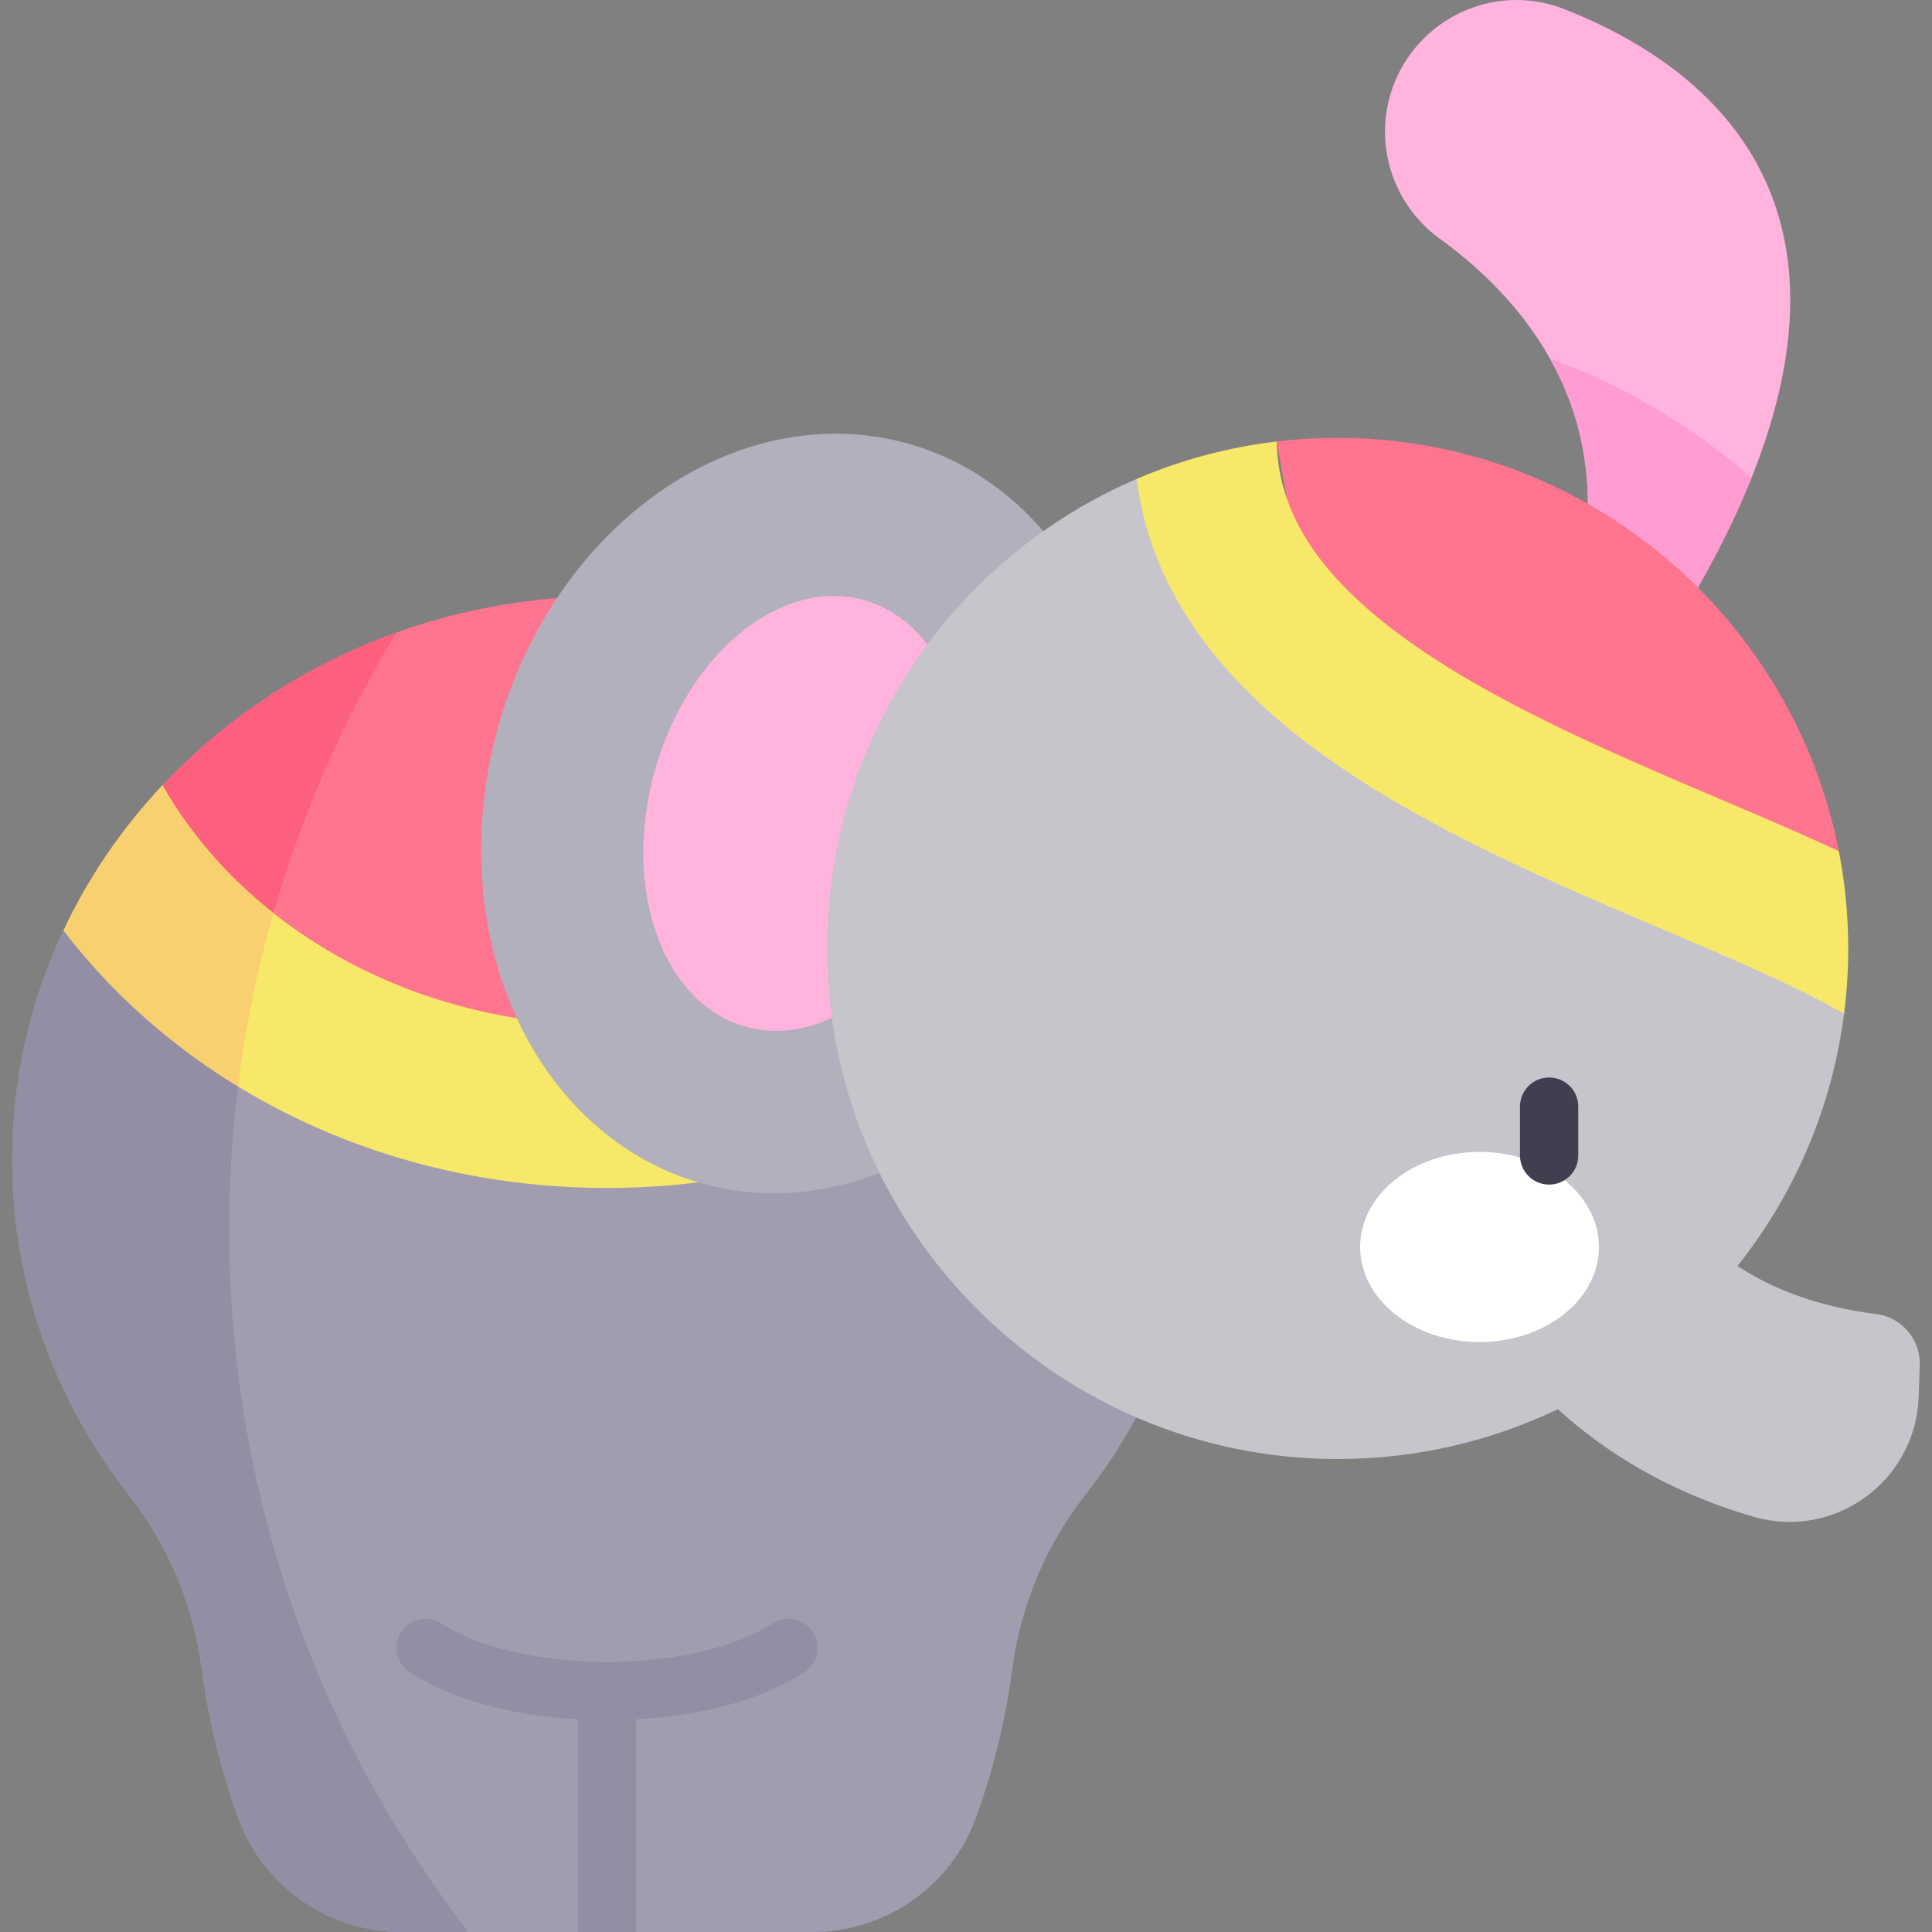 <svg id="Capa_1" enable-background="new 0 0 497 497" height="512" viewBox="0 0 497 497" width="512" xmlns="http://www.w3.org/2000/svg"><rect x="0" y="0" width="497" height="497" fill="#808080" stroke="none"/><g><path d="m402.293 2.304c-16.61-6.501-35.406 1.214-42.889 17.405-6.805 14.725-2.183 32.158 10.95 41.68 17.478 12.673 38.123 34.732 38.123 68.223l28.295 21.525c54.639-95.723 2.981-134.171-34.479-148.833z" fill="#ffb3dd"/><path d="m295.965 239.331h-279.614c-8.496 18.027-13.214 38-13.214 59.02 0 32.307 11.152 62.143 30.006 86.245 10.076 12.881 16.538 28.175 18.701 44.385 1.457 10.92 4.22 24.395 9.404 38.618 6.436 17.657 23.243 29.4 42.036 29.4h105.749c18.793 0 35.601-11.743 42.036-29.4 5.184-14.224 7.947-27.698 9.404-38.618 2.163-16.21 8.624-31.504 18.701-44.385 18.854-24.102 30.006-53.938 30.006-86.245-.001-21.019-4.72-40.993-13.215-59.02z" fill="#a19dae"/><path d="m398.727 92.252c5.846 10.406 9.75 22.801 9.75 37.36l28.295 21.525c5.709-10.002 10.243-19.37 13.768-28.16-15.12-13.298-32.683-23.782-51.813-30.725z" fill="#ff9dd3"/><path d="m473.034 218.971c-11.676-59.93-64.492-105.746-127.696-106.321-5.723-.052-11.362.262-16.908.921l10.619 60.114 115.629 55.567z" fill="#ff748f"/><path d="m41.796 202.022c28.019-29.85 68.875-48.662 114.356-48.662 45.491 0 86.348 18.812 114.367 48.662v35.298l-114.362 47.359-114.361-45.348z" fill="#ff748f"/><path d="m58.945 316.364c0-26.638 3.547-52.454 10.167-77.032h-52.761c-8.496 18.027-13.214 38-13.214 59.02 0 32.307 11.152 62.143 30.006 86.245 10.076 12.881 16.538 28.175 18.701 44.385 1.457 10.92 4.22 24.395 9.404 38.618 6.436 17.657 23.243 29.4 42.036 29.4h17.185c-38.599-50.174-61.524-112.756-61.524-180.636z" fill="#938ea3"/><path d="m101.943 162.738c-23.3 8.369-43.888 21.962-60.147 39.284v37.31l24.829 9.845c7.192-30.922 19.249-60.006 35.318-86.439z" fill="#fd5f7e"/><g><path d="m295.965 239.331c-6.121 8.025-13.152 15.579-21.04 22.557-31.848 28.186-74.023 43.713-118.772 43.713-44.738 0-86.923-15.526-118.772-43.713-7.889-6.979-14.909-14.533-21.03-22.547 6.434-13.696 15.056-26.261 25.445-37.32 20.789 36.535 64.24 61.729 114.356 61.729s93.567-25.194 114.367-61.729c10.379 11.049 19.001 23.625 25.446 37.31z" fill="#f8e86a"/></g><ellipse cx="207.127" cy="209.264" fill="#b2b0bc" rx="98.807" ry="82.001" transform="matrix(.265 -.964 .964 .265 -49.576 353.475)"/><ellipse cx="207.127" cy="209.264" fill="#ffb3dd" rx="56.956" ry="40.15" transform="matrix(.265 -.964 .964 .265 -49.576 353.474)"/><path d="m474.373 260.78c-3.107 24.336-12.869 46.6-27.412 64.889 9.793 6.455 21.752 10.599 35.772 12.388 6.55.837 11.362 6.581 11.122 13.183l-.282 8.109c-.753 21.616-21.637 36.86-42.415 30.844-22.013-6.372-38.387-16.751-50.398-27.684-17.159 8.213-36.368 12.817-56.655 12.817-72.924 0-132.3-60.191-131.327-133.116.701-53.433 33.323-99.175 79.662-119.023l26.998 14.952 19.612 35.547 115.629 55.567z" fill="#c7c5cb"/><g><path d="m475.451 244.175c-.01 5.629-.377 11.164-1.078 16.604-.806-.46-1.664-.952-2.574-1.454-11.593-6.424-27.213-13.068-43.755-20.109-33.909-14.428-72.339-30.781-99.751-54.51-16.123-13.968-27.046-29.473-32.434-46.077-1.643-5.043-2.783-10.191-3.421-15.443 11.279-4.823 23.352-8.119 35.991-9.615.314 15.872 8.109 29.829 23.834 43.451 23.07 19.973 58.695 35.123 90.125 48.505 10.724 4.562 21.124 8.987 30.645 13.445 1.602 8.16 2.428 16.593 2.418 25.203z" fill="#f8e86a"/></g><ellipse cx="380.607" cy="320.779" fill="#fff" rx="30.713" ry="24.458"/><g><path d="m398.507 304.734c-4.142 0-7.5-3.358-7.5-7.5v-12.555c0-4.142 3.358-7.5 7.5-7.5s7.5 3.358 7.5 7.5v12.555c0 4.142-3.358 7.5-7.5 7.5z" fill="#423e4f"/></g><path d="m163.658 497v-54.701c17.339-.963 32.823-5.261 43.268-12.119 3.463-2.273 4.427-6.923 2.153-10.386s-6.923-4.426-10.386-2.153c-9.408 6.177-25.309 9.865-42.536 9.865-17.226 0-33.126-3.688-42.535-9.864-3.461-2.272-8.112-1.31-10.385 2.153s-1.309 8.113 2.154 10.386c10.445 6.857 25.929 11.154 43.267 12.118v54.701z" fill="#938ea3"/><path d="m70.331 234.882c-11.722-9.271-21.447-20.404-28.535-32.86-10.389 11.059-19.011 23.625-25.445 37.32 6.121 8.015 13.141 15.568 21.03 22.547 7.422 6.569 15.412 12.44 23.858 17.597 1.9-15.253 4.955-30.152 9.092-44.604z" fill="#f8d070"/></g></svg>